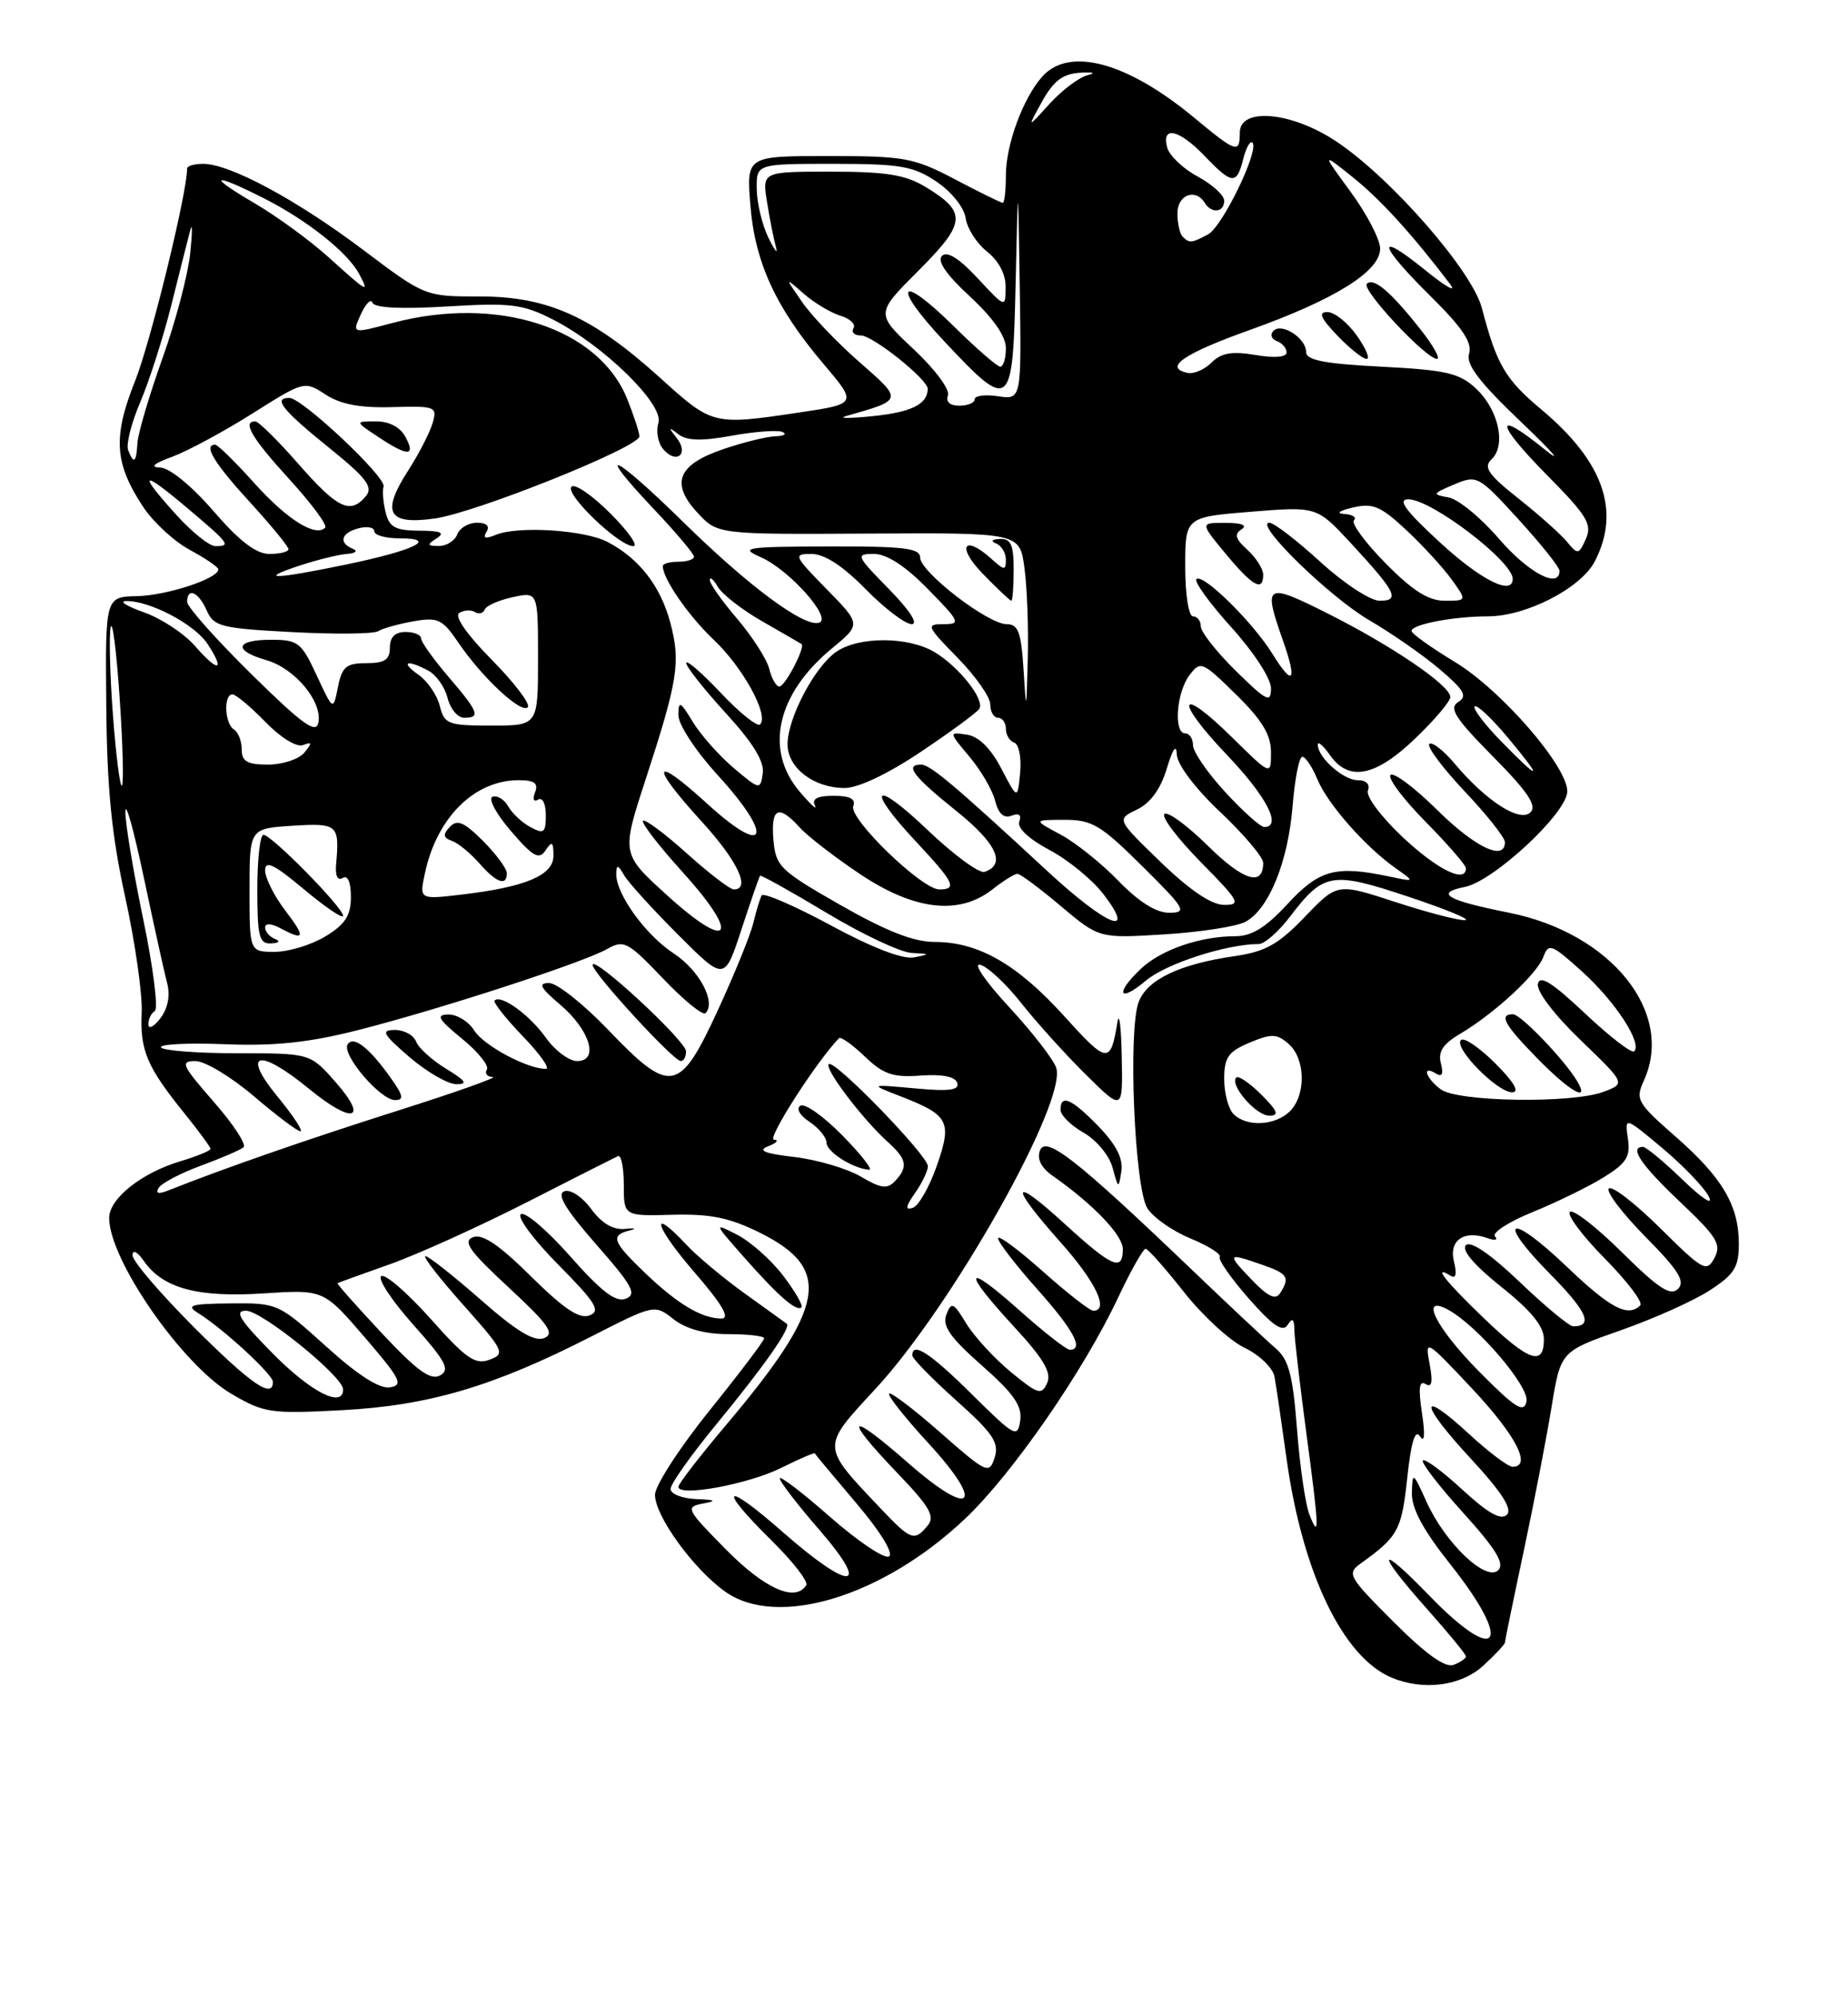 <?xml version="1.0" encoding="UTF-8" standalone="no"?>
<!DOCTYPE svg PUBLIC "-//W3C//DTD SVG 1.1//EN" "http://www.w3.org/Graphics/SVG/1.1/DTD/svg11.dtd" >
<svg xmlns="http://www.w3.org/2000/svg" xmlns:xlink="http://www.w3.org/1999/xlink" version="1.1" viewBox="0 0 237 256">
 <g >
 <path fill="currentColor"
d=" M 190.26 213.46 C 191.77 212.06 193.00 210.75 193.00 210.54 C 193.00 210.33 194.08 205.06 195.41 198.83 C 196.73 192.60 198.34 184.28 198.98 180.35 C 200.15 173.21 200.15 173.21 207.82 170.52 C 212.05 169.04 217.19 166.74 219.25 165.40 C 222.42 163.35 223.00 162.42 223.00 159.44 C 223.00 154.50 220.89 150.93 214.85 145.65 C 209.96 141.37 209.71 140.93 210.82 138.50 C 214.80 129.76 206.62 119.59 193.50 116.98 C 185.52 115.39 183.94 114.46 187.86 113.68 C 191.59 112.93 201.00 104.16 201.00 101.43 C 201.00 98.20 192.51 88.43 186.59 84.85 C 183.55 83.01 181.04 81.22 181.03 80.88 C 180.99 80.04 186.40 79.00 190.81 79.00 C 195.72 79.00 202.75 75.39 204.53 71.95 C 207.87 65.48 205.63 59.13 197.64 52.46 C 193.04 48.61 191.93 46.71 190.05 39.50 C 188.81 34.71 178.33 22.73 171.33 18.10 C 165.61 14.31 159.00 13.72 159.00 17.00 C 159.00 19.72 158.56 19.58 153.18 15.11 C 144.59 7.98 137.17 5.95 133.69 9.79 C 131.23 12.51 129.00 18.53 129.00 22.47 C 129.00 24.41 128.82 26.00 128.60 26.00 C 128.38 26.00 125.64 24.65 122.50 23.00 C 117.21 20.22 116.03 20.00 106.26 20.00 C 95.73 20.00 95.73 20.00 96.23 26.28 C 96.82 33.64 99.48 39.42 105.60 46.63 C 109.95 51.76 109.95 51.76 102.44 52.88 C 91.46 54.52 91.36 54.49 84.75 48.51 C 76.00 40.59 70.28 38.00 61.55 38.00 C 54.50 38.00 54.50 38.00 46.50 31.97 C 38.01 25.59 29.47 21.00 26.06 21.00 C 24.93 21.00 24.00 21.27 24.00 21.59 C 24.00 24.73 19.31 43.88 17.32 48.84 C 14.45 56.04 14.67 59.39 18.38 65.00 C 19.67 66.94 22.36 69.42 24.36 70.49 C 26.36 71.57 28.00 72.69 28.00 72.98 C 28.00 74.16 21.38 76.33 17.57 76.41 C 13.50 76.50 13.50 76.50 13.63 90.50 C 13.72 101.07 14.32 107.07 16.06 115.00 C 17.33 120.78 18.28 127.43 18.17 129.79 C 17.95 134.64 18.83 136.73 23.63 142.67 C 25.48 144.96 27.00 147.03 27.00 147.26 C 27.00 147.49 25.26 148.20 23.14 148.84 C 18.13 150.34 14.00 153.63 14.00 156.11 C 14.00 161.47 23.37 174.96 29.66 178.64 C 33.86 181.11 34.69 181.23 43.81 180.75 C 54.94 180.17 63.25 177.72 75.72 171.36 C 83.94 167.17 83.94 167.17 86.38 169.08 C 87.98 170.34 90.40 171.00 93.41 171.00 C 95.93 171.00 98.00 171.24 98.00 171.54 C 98.00 171.84 94.85 176.00 91.00 180.78 C 87.15 185.56 84.00 190.43 84.00 191.59 C 84.00 194.31 88.92 201.10 93.00 204.00 C 99.68 208.76 113.20 204.66 123.76 194.67 C 129.84 188.92 139.00 175.68 143.43 166.24 C 145.05 162.81 146.62 160.03 146.93 160.06 C 147.25 160.09 149.46 162.59 151.85 165.62 C 154.24 168.65 157.74 171.86 159.63 172.76 C 161.53 173.67 163.23 175.32 163.45 176.45 C 163.66 177.58 164.35 182.29 164.99 186.92 C 167.02 201.60 172.22 212.43 178.50 215.04 C 182.59 216.74 187.42 216.09 190.26 213.46 Z  M 178.72 207.88 C 172.89 202.05 172.69 201.70 174.55 200.36 C 179.31 196.94 179.75 196.13 180.47 189.47 C 180.97 184.81 181.48 183.13 182.11 184.10 C 182.69 184.99 182.79 183.90 182.36 181.10 C 181.88 177.92 182.01 176.89 182.83 177.40 C 183.64 177.89 183.78 177.14 183.34 174.80 C 182.72 171.59 182.87 171.68 188.81 178.00 C 194.42 183.98 196.50 188.00 193.98 188.00 C 193.42 188.00 190.93 186.13 188.46 183.85 C 181.88 177.79 181.98 179.78 188.60 186.93 C 192.61 191.27 193.99 193.41 193.25 194.15 C 192.50 194.90 190.82 193.95 187.57 190.96 C 185.04 188.62 182.74 186.92 182.48 187.19 C 182.22 187.45 184.54 190.47 187.64 193.89 C 191.84 198.53 192.99 200.41 192.15 201.25 C 190.60 202.80 185.35 197.80 182.95 192.50 C 181.21 188.64 181.14 188.60 181.07 191.36 C 181.02 193.35 182.52 196.12 186.00 200.50 C 194.17 210.77 192.21 213.71 183.31 204.52 C 176.59 197.58 176.37 198.77 183.00 206.21 C 185.75 209.30 188.00 212.04 188.00 212.30 C 188.00 212.57 187.29 213.06 186.42 213.39 C 185.35 213.80 182.85 212.01 178.72 207.88 Z  M 93.09 198.59 C 88.02 193.45 87.86 193.15 90.12 192.72 C 92.00 192.37 91.82 192.24 89.25 192.14 C 87.46 192.06 86.00 191.48 86.00 190.84 C 86.00 190.20 88.63 186.49 91.84 182.59 C 98.09 174.99 101.51 170.11 100.89 169.66 C 100.67 169.50 98.25 167.76 95.50 165.78 C 92.75 163.80 89.41 161.02 88.08 159.59 C 83.20 154.38 83.96 157.18 89.00 163.00 C 92.62 167.18 93.69 169.00 92.53 169.00 C 90.01 169.00 86.90 167.15 82.75 163.18 C 78.54 159.15 78.24 158.33 80.75 157.71 C 81.71 157.47 81.46 157.38 80.19 157.51 C 78.64 157.67 77.19 156.82 75.81 154.95 C 74.63 153.36 73.14 152.39 72.35 152.70 C 71.36 153.08 72.56 155.05 76.47 159.51 C 81.12 164.80 81.71 165.90 80.25 166.46 C 78.96 166.95 77.14 165.56 73.16 161.06 C 70.22 157.73 67.36 155.28 66.81 155.62 C 66.25 155.96 68.40 158.87 71.58 162.08 C 76.43 166.98 77.08 168.03 75.60 168.60 C 74.31 169.10 72.31 167.76 68.10 163.60 C 64.02 159.56 61.88 158.11 60.67 158.57 C 59.30 159.10 60.19 160.35 65.24 165.02 C 70.38 169.79 71.19 170.95 69.77 171.51 C 68.53 172.01 66.23 170.62 61.66 166.60 C 58.15 163.52 54.95 161.00 54.56 161.00 C 54.16 161.00 56.34 163.81 59.40 167.24 C 64.66 173.15 64.84 173.52 62.78 174.28 C 60.94 174.96 59.77 174.15 55.22 169.03 C 52.25 165.71 49.41 163.25 48.90 163.56 C 48.38 163.88 50.23 166.68 52.99 169.78 C 57.18 174.48 57.75 175.56 56.44 176.29 C 55.23 176.97 53.48 175.70 48.97 170.88 C 45.73 167.42 43.17 164.54 43.29 164.47 C 43.40 164.40 46.42 163.31 50.00 162.04 C 53.58 160.77 61.45 157.21 67.50 154.13 C 73.55 151.04 78.84 148.37 79.25 148.18 C 79.66 147.99 80.00 149.64 80.00 151.85 C 80.00 155.87 80.00 155.87 86.25 155.70 C 91.13 155.57 93.59 156.08 97.49 158.02 C 106.80 162.65 105.93 167.49 93.08 182.69 C 89.74 186.65 87.00 190.19 87.00 190.57 C 87.00 191.89 95.93 190.25 100.15 188.16 C 102.48 187.00 104.43 186.16 104.49 186.28 C 104.54 186.40 106.94 189.28 109.82 192.67 C 112.91 196.31 114.63 199.11 114.01 199.49 C 113.44 199.85 110.05 197.58 106.48 194.45 C 102.92 191.32 100.00 189.09 100.00 189.49 C 100.00 189.90 102.29 192.88 105.10 196.11 C 111.82 203.87 109.11 204.02 100.40 196.38 C 92.84 189.73 91.86 190.46 98.96 197.46 C 101.68 200.14 103.68 202.71 103.40 203.17 C 102.02 205.40 98.08 203.65 93.09 198.59 Z  M 100.44 163.51 C 98.92 161.51 96.28 159.17 94.59 158.29 C 91.50 156.70 91.50 156.70 95.38 161.10 C 99.79 166.10 102.16 168.17 102.78 167.56 C 103.01 167.32 101.96 165.50 100.44 163.51 Z  M 112.85 193.25 C 105.27 185.25 105.28 185.57 112.30 177.99 C 122.15 167.33 136.85 141.24 135.46 136.87 C 135.12 135.82 132.40 132.30 129.40 129.06 C 126.36 125.78 124.73 123.39 125.72 123.66 C 126.70 123.93 129.07 126.15 131.00 128.60 C 132.93 131.04 136.64 135.15 139.25 137.73 C 144.00 142.42 144.00 142.42 143.86 135.46 C 143.79 131.63 143.54 129.62 143.31 131.00 C 142.42 136.42 142.03 136.38 136.51 130.27 C 130.44 123.57 125.48 120.73 119.84 120.73 C 117.17 120.73 113.64 119.34 107.78 116.00 C 100.01 111.56 99.48 111.05 99.19 107.64 C 98.84 103.53 99.84 103.06 102.55 106.05 C 103.57 107.18 107.07 109.88 110.32 112.05 C 117.26 116.69 123.01 117.35 127.27 114.00 C 128.67 112.90 130.11 112.00 130.48 112.00 C 130.84 112.00 133.35 113.86 136.05 116.14 C 140.97 120.28 140.97 120.28 149.32 119.76 C 153.92 119.48 158.59 118.75 159.71 118.16 C 162.72 116.55 165.19 110.48 165.77 103.33 C 166.05 99.85 166.61 97.00 167.02 97.00 C 167.42 97.00 168.30 98.30 168.95 99.89 C 170.27 103.06 175.11 108.56 179.00 111.29 C 181.50 113.05 181.50 113.05 178.00 112.31 C 171.29 110.91 169.16 111.49 165.13 115.86 C 162.33 118.89 160.53 120.00 158.40 120.00 C 153.93 120.00 148.93 121.72 146.34 124.15 C 142.94 127.35 143.47 128.63 146.97 125.68 C 149.54 123.51 157.31 121.00 161.43 121.00 C 162.16 121.00 163.96 119.43 165.42 117.51 C 169.77 111.82 170.76 111.65 180.67 114.95 C 185.53 116.57 188.77 117.91 187.88 117.94 C 186.99 117.98 182.94 116.92 178.88 115.59 C 171.50 113.18 171.50 113.18 167.34 117.52 C 163.94 121.05 162.28 121.98 158.34 122.55 C 151.28 123.57 147.12 125.55 146.03 128.43 C 144.65 132.06 145.50 152.23 147.14 154.86 C 147.88 156.04 150.36 157.78 152.66 158.73 C 154.96 159.68 156.66 160.75 156.43 161.11 C 156.21 161.46 157.89 163.87 160.16 166.45 C 163.22 169.93 164.51 170.80 165.13 169.82 C 165.75 168.85 165.98 169.04 166.00 170.50 C 166.02 171.60 166.70 177.45 167.51 183.50 C 169.19 196.04 169.24 197.43 167.94 194.16 C 167.42 192.87 166.70 187.95 166.34 183.21 C 165.80 176.22 165.28 174.26 163.59 172.81 C 162.44 171.83 157.45 167.15 152.50 162.41 C 137.99 148.54 134.12 145.52 133.37 147.47 C 132.96 148.55 133.53 149.68 135.02 150.72 C 140.20 154.35 144.00 158.32 144.00 160.10 C 144.00 163.02 142.63 162.43 136.58 156.90 C 129.65 150.56 129.35 151.75 136.00 159.21 C 140.53 164.29 142.30 168.00 140.20 168.00 C 139.76 168.00 136.83 165.71 133.70 162.92 C 130.56 160.13 128.00 158.24 128.00 158.72 C 128.00 159.20 130.25 162.13 133.00 165.21 C 137.70 170.48 139.05 173.00 137.20 173.00 C 136.76 173.00 133.83 170.71 130.70 167.92 C 123.65 161.63 123.30 162.75 130.04 170.04 C 133.85 174.17 134.89 175.93 134.29 177.27 C 133.58 178.86 133.12 178.72 129.63 175.85 C 127.50 174.09 124.94 171.30 123.92 169.64 C 122.28 166.93 122.01 166.81 121.37 168.49 C 120.81 169.95 121.83 171.41 125.91 175.01 C 130.01 178.62 131.11 180.20 130.84 182.08 C 130.51 184.35 130.14 184.15 124.68 178.75 C 119.30 173.42 117.00 171.92 117.00 173.73 C 117.00 174.13 119.54 176.73 122.64 179.50 C 127.37 183.73 128.16 184.91 127.56 186.82 C 126.86 189.00 126.57 188.87 120.42 183.46 C 116.89 180.37 114.00 178.21 114.01 178.67 C 114.01 179.12 116.27 181.95 119.04 184.95 C 126.43 192.98 124.70 194.73 116.49 187.53 C 108.74 180.73 107.99 181.40 115.08 188.80 C 119.24 193.13 119.95 194.36 118.96 195.55 C 117.25 197.61 116.83 197.45 112.85 193.25 Z  M 140.89 144.38 C 137.43 140.81 136.00 140.19 136.01 142.25 C 136.01 142.94 137.34 144.26 138.97 145.18 C 140.62 146.12 142.27 148.11 142.69 149.68 C 143.42 152.39 143.46 152.41 143.81 150.13 C 144.06 148.50 143.15 146.72 140.89 144.38 Z  M 189.67 175.77 C 184.13 170.17 181.96 165.81 185.75 167.89 C 189.51 169.95 196.19 177.78 195.77 179.64 C 195.42 181.17 194.34 180.49 189.67 175.77 Z  M 35.00 173.50 C 30.73 169.18 29.99 168.00 31.55 168.00 C 33.59 168.00 44.00 176.43 44.00 178.08 C 44.00 180.54 39.89 178.45 35.00 173.50 Z  M 24.88 170.12 C 20.55 165.79 17.00 161.64 17.00 160.90 C 17.00 160.11 17.61 160.42 18.46 161.64 C 20.90 165.13 25.34 166.33 33.79 165.78 C 41.50 165.28 41.50 165.28 46.76 171.39 C 51.37 176.74 51.78 177.54 50.00 177.82 C 48.66 178.03 45.87 176.24 41.82 172.57 C 35.73 167.07 35.58 167.00 29.58 167.06 C 24.45 167.11 23.80 167.30 25.42 168.31 C 28.59 170.27 35.00 176.17 35.00 177.12 C 35.00 179.36 32.15 177.39 24.88 170.12 Z  M 190.25 168.91 C 185.31 164.16 183.67 162.06 186.04 163.52 C 186.71 163.94 186.86 163.29 186.47 161.72 C 185.78 158.99 187.74 157.61 190.75 158.69 C 191.71 159.04 192.15 158.94 191.73 158.47 C 191.31 158.01 193.47 156.61 196.54 155.36 C 199.61 154.11 203.71 152.11 205.65 150.91 C 208.60 149.09 209.12 148.25 208.77 145.92 C 208.36 143.12 208.36 143.12 213.21 147.17 C 215.87 149.41 218.55 152.19 219.15 153.37 C 219.77 154.59 218.36 153.69 215.83 151.25 C 213.41 148.91 211.10 147.00 210.71 147.00 C 208.89 147.00 210.45 149.31 215.47 154.06 C 220.21 158.54 220.80 159.51 219.87 161.24 C 218.87 163.11 218.42 162.86 212.93 157.43 C 209.70 154.23 206.73 151.94 206.33 152.33 C 205.94 152.73 208.05 155.51 211.02 158.52 C 215.26 162.81 216.16 164.24 215.20 165.20 C 214.24 166.16 212.70 165.15 208.02 160.52 C 204.74 157.27 201.73 154.94 201.33 155.33 C 200.94 155.73 202.96 158.43 205.83 161.33 C 208.70 164.24 210.74 166.93 210.36 167.31 C 208.78 168.88 206.54 167.71 200.92 162.34 C 193.52 155.28 191.73 156.13 198.83 163.33 C 203.54 168.10 204.37 170.00 201.76 170.00 C 201.26 170.00 198.17 167.45 194.90 164.32 C 191.13 160.72 188.60 159.00 188.00 159.60 C 187.39 160.21 189.05 162.15 192.52 164.93 C 196.37 167.99 198.00 170.00 198.00 171.65 C 198.00 175.18 196.06 174.49 190.25 168.91 Z  M 160.50 164.00 C 157.29 160.65 157.38 160.54 161.85 162.10 C 165.17 163.25 165.46 163.72 164.17 165.75 C 163.59 166.67 162.60 166.19 160.50 164.00 Z  M 117.35 152.91 C 118.26 151.62 119.00 150.07 119.00 149.48 C 119.00 148.10 106.96 135.70 106.28 136.39 C 105.70 136.97 110.63 143.47 113.89 146.40 C 116.31 148.59 116.49 149.56 114.79 151.38 C 113.80 152.44 112.99 152.34 110.40 150.81 C 108.65 149.78 104.83 148.65 101.90 148.30 C 97.99 147.84 97.10 147.47 98.54 146.91 C 99.62 146.49 99.94 146.11 99.25 146.07 C 98.31 146.02 104.74 136.01 107.60 133.07 C 107.83 132.84 109.32 133.89 110.90 135.41 C 113.29 137.70 114.52 138.12 118.07 137.86 C 120.83 137.66 122.50 137.99 122.76 138.79 C 123.08 139.73 121.74 139.91 117.34 139.50 C 111.50 138.97 111.50 138.97 115.50 140.52 C 121.71 142.93 122.13 143.73 120.14 149.43 C 119.19 152.14 117.81 154.56 117.06 154.81 C 116.06 155.15 116.13 154.65 117.35 152.91 Z  M 108.04 145.54 C 105.64 143.09 103.21 141.37 102.65 141.72 C 102.07 142.08 102.56 142.96 103.82 143.79 C 105.02 144.59 106.00 145.80 106.00 146.47 C 106.00 147.63 109.40 149.79 111.46 149.93 C 111.99 149.97 110.45 147.99 108.04 145.54 Z  M 20.35 152.25 C 20.72 151.65 23.15 150.37 25.76 149.41 C 28.37 148.45 30.83 147.39 31.23 147.05 C 31.64 146.71 29.92 144.08 27.41 141.22 C 23.31 136.53 23.07 136.00 25.06 136.00 C 26.29 136.00 29.65 138.03 32.55 140.50 C 35.45 142.97 38.14 145.00 38.53 145.00 C 38.92 145.00 37.58 142.97 35.55 140.50 C 30.89 134.81 33.21 134.29 39.66 139.58 C 45.23 144.14 47.34 143.59 43.04 138.70 C 39.79 135.00 39.79 135.00 30.46 135.00 C 25.32 135.00 20.91 134.66 20.65 134.25 C 20.40 133.84 24.08 133.65 28.84 133.84 C 35.32 134.09 39.64 133.63 46.00 132.01 C 56.51 129.33 74.70 123.41 77.84 121.65 C 80.02 120.42 80.50 120.68 85.02 125.41 C 87.68 128.20 90.13 130.20 90.48 129.86 C 91.87 128.46 89.69 124.36 86.42 122.22 C 82.79 119.84 78.99 114.59 79.03 112.00 C 79.06 110.78 79.25 110.82 80.04 112.18 C 80.58 113.11 83.70 116.54 86.97 119.81 C 92.92 125.76 92.92 125.76 95.09 119.13 C 96.29 115.48 97.36 112.39 97.47 112.25 C 97.58 112.11 101.42 114.25 106.00 117.00 C 110.57 119.75 115.48 122.06 116.91 122.14 C 119.31 122.26 119.33 122.30 117.22 122.71 C 115.78 122.99 111.83 121.47 106.52 118.59 C 101.88 116.09 97.91 114.37 97.68 114.77 C 97.46 115.17 96.98 116.76 96.61 118.30 C 96.24 119.84 94.18 124.90 92.03 129.55 C 87.14 140.14 85.99 140.34 78.00 132.00 C 74.84 128.70 71.43 126.00 70.42 126.00 C 68.97 126.00 69.27 126.59 71.82 128.75 C 75.67 132.02 76.88 136.00 74.01 136.00 C 72.98 136.00 71.17 134.65 70.00 133.00 C 67.93 130.09 64.25 127.42 63.43 128.24 C 63.21 128.45 64.84 130.52 67.05 132.82 C 69.27 135.12 70.59 137.00 70.01 137.00 C 67.60 137.00 62.02 134.01 60.81 132.07 C 60.10 130.93 58.61 130.02 57.51 130.03 C 55.86 130.06 56.18 130.62 59.25 133.13 C 61.31 134.81 62.75 136.60 62.44 137.10 C 62.13 137.59 62.47 138.02 63.19 138.04 C 63.91 138.06 58.42 140.01 51.00 142.36 C 39.40 146.04 28.87 149.69 21.59 152.58 C 20.31 153.09 19.90 152.98 20.35 152.25 Z  M 50.11 138.16 C 47.34 134.26 45.31 132.69 44.58 133.87 C 43.79 135.15 48.77 141.00 50.66 141.00 C 51.84 141.00 51.72 140.42 50.11 138.16 Z  M 57.22 136.99 C 55.41 135.89 53.67 134.32 53.36 133.49 C 53.04 132.67 51.82 132.01 50.64 132.01 C 48.81 132.03 49.07 132.52 52.50 135.48 C 54.70 137.37 57.40 138.94 58.50 138.96 C 60.05 138.98 59.77 138.55 57.22 136.99 Z  M 87.98 134.75 C 87.95 133.39 76.00 122.34 76.00 123.68 C 76.00 124.71 86.37 136.00 87.31 136.00 C 87.69 136.00 87.99 135.44 87.98 134.75 Z  M 158.20 142.80 C 157.54 142.14 157.00 140.12 157.00 138.30 C 157.00 135.53 157.52 134.79 160.25 133.64 C 163.06 132.46 163.74 132.48 165.25 133.79 C 167.43 135.68 167.52 140.34 165.43 142.43 C 163.56 144.29 159.88 144.48 158.20 142.80 Z  M 161.76 140.30 C 160.27 138.82 158.83 137.83 158.55 138.11 C 157.64 139.03 161.07 143.00 162.78 143.00 C 164.09 143.00 163.87 142.41 161.76 140.30 Z  M 184.75 139.61 C 182.81 138.14 182.32 136.46 184.16 137.60 C 184.94 138.08 185.14 137.66 184.79 136.30 C 184.40 134.81 185.05 133.81 187.22 132.53 C 191.64 129.92 197.11 124.87 197.93 122.65 C 198.60 120.85 198.99 121.00 202.89 124.52 C 207.15 128.36 210.64 133.70 209.58 134.75 C 209.28 135.06 206.44 132.88 203.29 129.91 C 199.05 125.91 197.46 124.92 197.23 126.12 C 197.04 127.06 199.35 130.09 202.69 133.30 C 208.48 138.87 208.48 138.87 205.68 139.93 C 201.63 141.47 186.90 141.24 184.75 139.61 Z  M 191.77 136.30 C 189.73 134.26 187.75 132.92 187.36 133.31 C 186.39 134.28 192.00 140.00 193.92 140.00 C 194.93 140.00 194.18 138.71 191.77 136.30 Z  M 202.30 138.63 C 200.72 135.93 195.04 130.00 194.03 130.00 C 192.18 130.00 192.93 131.36 197.21 135.71 C 201.31 139.89 203.91 141.38 202.30 138.63 Z  M 19.03 131.31 C 19.01 130.65 19.38 129.88 19.85 129.59 C 20.32 129.30 19.65 123.99 18.36 117.78 C 17.07 111.58 16.04 105.38 16.08 104.00 C 16.11 102.62 17.17 106.45 18.45 112.50 C 19.73 118.55 21.07 124.62 21.43 126.00 C 21.85 127.58 21.54 129.23 20.58 130.50 C 19.74 131.60 19.05 131.96 19.03 131.31 Z  M 32.00 114.09 C 32.00 106.19 32.00 106.19 37.50 105.84 C 43.34 105.48 43.56 105.68 43.10 110.84 C 42.98 112.26 43.31 112.93 43.95 112.53 C 44.60 112.13 45.00 113.06 45.00 114.96 C 45.00 117.35 44.28 118.47 41.75 120.01 C 39.96 121.10 37.04 121.99 35.25 122.00 C 32.00 122.00 32.00 122.00 32.00 114.09 Z  M 35.25 120.34 C 34.56 120.06 34.00 119.41 34.00 118.88 C 34.00 118.31 34.77 118.34 35.93 118.96 C 39.11 120.66 39.24 120.18 36.55 116.66 C 35.15 114.82 34.00 112.52 34.00 111.56 C 34.00 110.22 35.17 110.79 39.00 114.00 C 41.75 116.30 44.00 117.82 44.00 117.38 C 44.00 116.33 34.82 107.00 33.79 107.00 C 33.35 107.00 33.00 110.15 33.00 114.00 C 33.00 120.03 33.24 120.99 34.75 120.92 C 35.80 120.87 36.00 120.64 35.25 120.34 Z  M 85.53 114.73 C 79.69 109.43 79.69 109.43 82.78 99.96 C 86.95 87.17 87.31 84.88 85.97 79.83 C 84.72 75.12 81.96 71.57 77.91 69.46 C 74.95 67.92 66.43 67.38 63.59 68.55 C 62.24 69.11 61.88 69.00 62.39 68.17 C 62.85 67.43 62.40 67.00 61.17 67.00 C 60.09 67.00 58.95 67.67 58.64 68.50 C 58.32 69.32 57.26 69.99 56.28 69.98 C 54.77 69.97 54.72 69.82 56.00 69.00 C 57.12 68.28 56.55 68.03 53.77 68.02 C 50.71 68.00 49.93 67.58 49.46 65.69 C 49.14 64.41 49.02 62.91 49.19 62.36 C 49.55 61.16 38.74 51.00 37.11 51.00 C 34.97 51.00 36.19 52.54 42.13 57.33 C 47.00 61.26 47.89 62.42 46.93 63.58 C 44.94 65.98 43.31 65.21 38.31 59.51 C 35.67 56.49 33.16 54.02 32.75 54.01 C 31.01 53.98 32.30 56.17 37.13 61.45 C 39.95 64.54 42.01 67.32 41.71 67.63 C 40.46 68.88 36.84 66.61 32.64 61.95 C 30.20 59.23 27.93 57.00 27.60 57.00 C 26.04 57.00 27.42 59.30 32.00 64.31 C 34.75 67.32 37.00 70.05 37.00 70.39 C 37.00 70.73 35.90 71.00 34.56 71.00 C 32.84 71.00 30.71 69.37 27.37 65.50 C 24.60 62.30 21.76 59.97 20.56 59.93 C 19.17 59.88 19.68 59.43 22.12 58.53 C 24.11 57.79 28.73 55.30 32.39 52.99 C 39.00 48.82 39.05 48.81 41.75 50.57 C 43.66 51.82 46.17 52.30 50.29 52.18 C 55.89 52.03 56.10 52.11 55.47 54.26 C 55.10 55.49 53.69 58.23 52.33 60.34 C 48.86 65.72 49.74 67.30 55.74 66.46 C 61.06 65.71 82.00 57.31 82.00 55.93 C 82.00 55.44 81.30 53.30 80.45 51.17 C 76.79 42.02 63.81 37.81 50.32 41.40 C 45.14 42.78 45.14 42.78 46.28 40.28 C 46.91 38.90 47.58 38.24 47.77 38.80 C 47.99 39.46 51.41 39.64 57.33 39.28 C 65.54 38.79 67.04 38.98 70.92 40.96 C 77.45 44.29 85.18 51.86 84.44 54.20 C 84.11 55.24 84.37 56.74 85.03 57.54 C 86.71 59.56 88.41 58.23 86.80 56.16 C 85.68 54.74 85.71 54.66 87.00 55.66 C 88.08 56.50 89.99 56.55 93.82 55.85 C 96.75 55.32 99.68 55.10 100.32 55.36 C 100.97 55.63 100.57 55.88 99.43 55.92 C 98.29 55.96 95.27 56.71 92.72 57.58 C 86.91 59.56 85.95 61.95 89.46 65.73 C 92.03 68.50 92.03 68.50 111.40 68.39 C 130.77 68.28 130.77 68.28 131.38 72.78 C 131.72 75.25 131.91 80.48 131.81 84.39 C 131.62 91.39 131.62 91.41 131.26 85.75 C 130.96 81.01 130.58 80.00 129.09 80.00 C 126.69 80.00 118.00 73.30 118.00 71.45 C 118.00 70.26 115.88 70.01 106.25 70.04 C 95.60 70.07 94.78 70.20 97.55 71.41 C 101.19 72.99 106.77 79.24 105.06 79.81 C 103.16 80.45 96.02 75.16 87.56 66.85 C 78.63 58.09 76.03 56.98 83.89 65.29 C 86.70 68.26 89.00 70.99 89.00 71.35 C 89.00 71.71 88.10 72.00 87.00 72.00 C 85.90 72.00 85.00 72.25 85.00 72.55 C 85.00 74.18 88.29 78.93 91.53 82.00 C 95.28 85.54 98.65 91.68 97.48 92.85 C 97.14 93.20 94.86 91.38 92.43 88.80 C 89.99 86.22 88.00 84.50 88.00 84.98 C 88.00 85.45 90.28 88.34 93.07 91.39 C 96.56 95.20 98.05 97.62 97.82 99.12 C 97.51 101.27 97.44 101.26 94.11 98.45 C 92.24 96.87 89.88 94.22 88.86 92.54 C 87.23 89.86 87.01 89.76 87.00 91.67 C 87.00 92.88 89.23 96.28 92.08 99.39 C 99.32 107.32 98.35 110.00 90.75 103.06 C 83.67 96.59 83.23 97.91 90.00 105.31 C 94.59 110.33 96.32 114.00 94.11 114.00 C 93.62 114.00 90.90 111.92 88.07 109.37 C 85.24 106.83 82.72 104.95 82.46 105.20 C 82.21 105.46 84.54 108.47 87.64 111.89 C 95.07 120.11 93.61 122.08 85.53 114.73 Z  M 130.00 73.00 C 130.00 69.83 129.64 69.02 128.25 69.08 C 127.20 69.13 127.00 69.36 127.75 69.66 C 128.44 69.94 129.00 70.87 129.00 71.74 C 129.00 73.14 128.80 73.13 127.17 71.65 C 123.63 68.45 122.63 70.02 126.00 73.50 C 127.87 75.42 129.53 77.00 129.70 77.00 C 129.86 77.00 130.00 75.20 130.00 73.00 Z  M 78.27 65.80 C 75.96 63.49 73.72 61.95 73.29 62.38 C 72.38 63.29 79.37 70.00 81.22 70.00 C 81.91 70.00 80.58 68.11 78.27 65.80 Z  M 52.00 56.00 C 51.33 54.75 49.91 54.00 48.21 54.01 C 45.50 54.01 45.50 54.01 48.50 56.00 C 52.31 58.53 53.35 58.53 52.00 56.00 Z  M 134.34 111.67 C 122.49 100.70 119.29 98.00 118.13 98.00 C 115.97 98.00 117.13 99.52 122.59 103.90 C 127.81 108.07 129.09 110.81 126.26 111.75 C 125.58 111.97 122.32 109.58 119.01 106.43 C 112.01 99.75 110.90 100.84 117.50 107.90 C 122.38 113.12 122.81 114.00 120.46 114.00 C 118.22 114.00 108.82 104.90 109.43 103.33 C 109.78 102.40 109.01 102.00 106.91 102.00 C 104.82 102.00 104.08 102.39 104.51 103.25 C 104.86 103.94 103.99 103.15 102.58 101.50 C 97.99 96.14 99.60 88.95 106.70 83.10 C 110.43 80.02 110.43 80.02 106.01 75.51 C 101.79 71.21 101.70 71.00 104.08 71.00 C 105.73 71.00 108.10 72.54 111.00 75.50 C 113.43 77.97 116.09 80.00 116.92 80.00 C 117.82 80.00 116.65 78.20 114.00 75.50 C 109.79 71.21 109.70 71.00 112.08 71.00 C 113.73 71.00 116.10 72.54 119.00 75.50 C 123.13 79.71 123.26 80.00 121.00 80.00 C 118.72 80.00 118.83 80.25 122.79 84.29 C 125.11 86.65 127.00 89.35 127.00 90.29 C 127.00 91.23 127.45 92.00 128.00 92.00 C 128.55 92.00 129.00 92.64 129.00 93.42 C 129.00 94.20 129.49 95.00 130.08 95.19 C 130.67 95.39 131.01 97.12 130.83 99.03 C 130.50 102.50 130.50 102.50 128.41 98.50 C 127.04 95.89 125.51 94.38 123.99 94.16 C 121.67 93.82 121.67 93.82 124.33 96.99 C 125.80 98.73 127.28 101.27 127.62 102.64 C 128.04 104.30 128.74 104.93 129.73 104.55 C 130.69 104.18 131.04 104.45 130.72 105.30 C 130.41 106.10 131.91 107.51 134.58 108.94 C 136.99 110.21 140.11 112.77 141.53 114.63 C 145.85 120.29 141.90 118.66 134.34 111.67 Z  M 118.13 96.34 C 121.95 93.78 125.31 91.31 125.59 90.85 C 126.32 89.67 122.99 85.46 119.85 83.58 C 116.45 81.56 110.09 81.55 107.21 83.57 C 104.45 85.50 101.00 92.07 101.00 95.40 C 101.00 98.42 104.37 101.00 108.32 101.00 C 110.08 101.00 113.88 99.19 118.13 96.34 Z  M 143.45 112.92 C 141.28 110.67 137.93 107.99 136.00 106.96 C 132.50 105.09 132.50 105.09 136.50 105.08 C 140.05 105.07 141.17 105.74 146.50 111.03 C 152.03 116.51 152.30 116.98 149.95 116.99 C 148.28 117.00 146.05 115.60 143.45 112.92 Z  M 148.85 110.49 C 143.19 105.02 143.19 105.02 145.82 103.76 C 147.54 102.93 148.85 101.13 149.64 98.50 C 150.41 95.96 150.87 95.30 150.92 96.69 C 150.97 97.99 153.24 101.01 156.50 104.09 C 159.53 106.95 162.00 109.87 162.00 110.59 C 162.00 113.68 159.47 112.90 154.93 108.43 C 152.24 105.78 149.72 103.94 149.33 104.34 C 148.94 104.73 151.05 107.51 154.02 110.52 C 158.97 115.54 159.22 116.00 156.97 115.98 C 155.35 115.97 152.55 114.07 148.85 110.49 Z  M 54.50 111.90 C 56.03 104.77 60.85 100.00 66.51 100.00 C 68.54 100.00 69.07 100.39 68.62 101.55 C 68.28 102.44 68.44 102.84 69.01 102.49 C 69.57 102.15 70.00 103.02 70.00 104.48 C 70.00 106.74 69.75 106.94 68.04 106.02 C 66.97 105.45 65.68 104.25 65.18 103.36 C 64.68 102.47 63.78 101.91 63.17 102.12 C 62.56 102.33 63.62 104.30 65.51 106.50 C 68.36 109.82 69.12 110.24 69.96 109.00 C 70.79 107.76 70.97 107.88 70.98 109.65 C 71.00 112.18 67.45 113.69 59.20 114.66 C 53.77 115.30 53.77 115.30 54.50 111.90 Z  M 65.00 111.92 C 65.00 111.33 63.62 109.47 61.94 107.78 C 59.50 105.35 58.63 104.98 57.69 105.99 C 56.76 106.97 56.83 107.37 57.96 107.78 C 58.77 108.07 60.34 109.36 61.46 110.64 C 63.66 113.15 65.00 113.64 65.00 111.92 Z  M 179.92 107.33 C 177.14 104.72 175.15 102.06 175.43 101.33 C 175.74 100.53 175.22 100.00 174.12 100.00 C 172.28 100.00 169.00 97.08 169.00 95.45 C 169.00 94.96 169.70 95.56 170.56 96.78 C 172.97 100.22 176.38 99.56 181.48 94.67 C 183.97 92.29 186.00 89.89 186.00 89.34 C 186.00 87.86 178.52 82.77 170.25 78.62 C 162.31 74.63 161.97 74.83 164.51 82.03 C 166.40 87.38 165.85 88.11 163.18 83.80 C 160.66 79.73 154.24 73.42 153.44 74.23 C 153.12 74.55 155.14 77.34 157.93 80.42 C 160.79 83.58 163.00 86.98 163.00 88.22 C 163.00 90.15 162.46 89.89 158.50 86.00 C 156.03 83.57 154.00 81.00 154.00 80.29 C 154.00 79.58 153.55 79.00 153.00 79.00 C 152.44 79.00 152.00 76.21 152.00 72.64 C 152.00 66.28 152.00 66.28 160.44 65.59 C 168.87 64.91 168.87 64.91 173.19 69.56 C 179.06 75.90 179.61 77.00 176.94 77.00 C 175.74 77.00 172.34 74.77 169.31 72.00 C 166.30 69.25 163.37 67.00 162.79 67.00 C 160.74 67.00 170.54 76.55 175.61 79.50 C 178.45 81.15 182.52 83.98 184.64 85.78 C 187.80 88.47 188.23 89.23 187.00 89.99 C 185.78 90.76 186.62 92.06 191.46 96.96 C 195.90 101.44 197.13 103.27 196.29 104.11 C 194.93 105.47 190.60 102.69 186.54 97.86 C 185.10 96.15 183.64 95.03 183.30 95.36 C 182.97 95.70 185.01 98.43 187.84 101.43 C 190.68 104.43 193.00 107.36 193.00 107.94 C 193.00 110.44 189.19 108.63 184.31 103.81 C 181.41 100.95 178.73 98.94 178.33 99.33 C 177.94 99.73 179.95 102.41 182.81 105.31 C 185.66 108.20 188.00 110.89 188.00 111.28 C 188.00 113.27 184.38 111.50 179.92 107.33 Z  M 162.00 73.65 C 162.00 72.92 161.09 71.49 159.98 70.48 C 158.43 69.08 158.25 68.46 159.23 67.84 C 160.02 67.33 159.26 67.02 157.19 67.02 C 153.89 67.00 153.89 67.00 157.19 70.98 C 160.66 75.16 162.00 75.90 162.00 73.65 Z  M 157.13 101.52 C 154.86 99.06 153.00 96.36 153.00 95.52 C 153.00 94.69 152.55 94.00 152.00 94.00 C 150.49 94.00 150.86 88.76 152.54 86.55 C 153.96 84.67 154.17 84.75 158.51 89.01 C 161.86 92.29 163.00 94.18 163.00 96.42 C 163.00 99.42 163.00 99.42 158.02 94.52 C 151.07 87.68 150.53 89.61 157.38 96.79 C 162.45 102.11 164.46 106.00 162.13 106.00 C 161.65 106.00 159.40 103.99 157.13 101.52 Z  M 14.49 91.74 C 14.10 86.57 13.97 81.48 14.19 80.42 C 14.42 79.36 14.93 83.39 15.34 89.38 C 15.75 95.36 15.88 100.45 15.64 100.70 C 15.40 100.94 14.88 96.91 14.49 91.74 Z  M 192.52 95.02 C 190.38 92.83 188.85 90.81 189.12 90.54 C 189.40 90.27 191.30 92.06 193.36 94.52 C 197.99 100.07 197.65 100.27 192.52 95.02 Z  M 31.00 96.06 C 31.00 94.99 30.55 93.84 30.00 93.50 C 28.81 92.77 28.65 89.00 29.80 89.00 C 30.25 89.00 32.14 90.59 34.02 92.52 C 35.99 94.55 38.04 95.81 38.86 95.50 C 40.03 95.05 40.06 95.23 39.02 96.48 C 38.32 97.31 36.24 98.00 34.38 98.00 C 31.70 98.00 31.00 97.60 31.00 96.06 Z  M 32.23 86.40 C 27.70 81.94 24.00 77.78 24.00 77.15 C 24.00 75.22 25.47 75.87 26.51 78.25 C 27.42 80.31 28.34 80.54 37.50 81.02 C 43.00 81.31 47.95 81.26 48.50 80.90 C 49.05 80.55 51.08 79.98 53.00 79.64 C 56.15 79.08 56.73 79.35 58.75 82.32 C 61.83 86.85 66.83 91.51 67.68 90.65 C 68.07 90.27 66.00 87.54 63.09 84.59 C 59.85 81.31 58.23 78.98 58.90 78.56 C 59.51 78.19 60.41 78.14 60.91 78.45 C 61.42 78.76 61.98 78.61 62.16 78.13 C 62.35 77.64 63.96 76.93 65.75 76.54 C 69.00 75.84 69.00 75.84 69.00 84.42 C 69.00 93.00 69.00 93.00 63.02 93.00 C 57.46 93.00 56.99 92.82 56.40 90.48 C 56.06 89.09 54.82 87.29 53.66 86.48 C 51.30 84.82 52.16 84.48 54.95 85.97 C 55.95 86.51 57.06 88.08 57.40 89.47 C 57.75 90.86 58.70 92.00 59.52 92.00 C 61.67 92.00 61.40 91.28 57.50 86.73 C 55.58 84.48 54.00 82.27 54.00 81.82 C 54.00 81.37 53.10 81.00 52.00 81.00 C 50.67 81.00 50.00 81.67 50.00 83.00 C 50.00 84.56 49.33 85.00 46.98 85.00 C 44.40 85.00 43.86 85.46 43.34 88.06 C 42.73 91.12 42.73 91.12 40.61 86.56 C 38.65 82.33 38.23 82.00 34.75 82.00 C 30.18 82.00 29.86 83.38 34.15 84.61 C 37.81 85.66 41.36 89.91 40.83 92.62 C 40.54 94.12 38.80 92.86 32.23 86.40 Z  M 98.65 85.72 C 98.33 84.47 96.48 81.59 94.54 79.31 C 92.59 77.04 91.01 74.80 91.03 74.34 C 91.05 73.88 91.51 74.28 92.07 75.23 C 92.62 76.18 95.20 78.18 97.79 79.66 C 100.38 81.14 102.63 82.44 102.79 82.55 C 103.33 82.91 100.68 88.00 99.95 88.00 C 99.55 88.00 98.96 86.98 98.65 85.72 Z  M 25.00 82.79 C 23.62 81.21 20.70 79.28 18.50 78.50 C 16.30 77.72 15.23 77.07 16.13 77.04 C 19.16 76.96 24.95 80.00 26.62 82.54 C 28.94 86.08 27.99 86.23 25.00 82.79 Z  M 177.69 72.19 C 175.08 69.55 173.26 67.07 173.64 66.69 C 174.02 66.31 173.47 65.95 172.42 65.88 C 171.28 65.81 171.73 65.47 173.50 65.05 C 176.06 64.45 177.06 64.87 180.33 67.92 C 182.44 69.89 185.06 72.74 186.15 74.25 C 188.14 77.00 188.14 77.00 185.28 77.00 C 183.19 77.00 181.15 75.71 177.69 72.19 Z  M 184.59 69.45 C 180.22 65.42 179.18 64.00 180.62 64.00 C 183.57 64.00 194.00 71.94 194.00 74.20 C 194.00 76.41 189.88 74.34 184.59 69.45 Z  M 38.50 72.47 C 40.70 71.75 43.40 71.08 44.50 71.00 C 45.60 70.91 45.94 70.62 45.25 70.34 C 43.38 69.58 43.74 68.30 46.00 67.71 C 47.10 67.42 48.00 67.60 48.00 68.09 C 48.00 68.59 49.44 69.00 51.20 69.00 C 56.29 69.00 53.22 70.52 44.48 72.34 C 35.11 74.28 32.86 74.33 38.50 72.47 Z  M 192.25 69.07 C 189.92 66.36 187.00 63.96 185.75 63.75 C 183.64 63.38 183.69 63.28 186.50 62.09 C 189.43 60.86 189.62 60.96 194.75 66.58 C 197.64 69.74 200.00 72.70 200.00 73.16 C 200.00 75.54 196.01 73.43 192.25 69.07 Z  M 200.96 69.44 C 200.16 68.47 197.35 65.97 194.73 63.89 C 190.85 60.82 190.21 59.88 191.28 58.88 C 193.19 57.10 192.19 52.53 189.32 49.83 C 187.18 47.82 185.53 47.43 177.17 47.00 C 169.82 46.62 167.50 46.17 167.50 45.11 C 167.50 43.32 164.34 41.31 163.30 42.42 C 162.86 42.89 163.06 43.47 163.75 43.72 C 164.44 43.97 165.00 44.62 165.00 45.17 C 165.00 45.79 163.46 45.92 161.01 45.50 C 158.00 44.99 156.63 45.23 155.39 46.46 C 154.49 47.36 153.11 47.96 152.33 47.80 C 149.16 47.14 151.75 45.34 160.29 42.29 C 171.19 38.40 177.00 34.78 177.00 31.87 C 177.00 30.71 175.31 27.46 173.25 24.64 C 169.50 19.52 169.50 19.52 173.53 22.75 C 177.09 25.60 181.19 30.12 186.01 36.47 C 186.83 37.56 185.36 36.72 182.75 34.60 C 176.32 29.40 176.74 31.33 183.50 38.00 C 187.51 41.96 188.84 43.93 188.41 45.30 C 187.96 46.70 189.65 48.91 195.16 54.17 C 199.20 58.02 200.51 59.56 198.08 57.59 C 191.54 52.30 191.76 54.19 198.48 60.98 C 203.53 66.08 204.21 67.21 203.39 69.06 C 202.47 71.11 202.35 71.12 200.96 69.44 Z  M 174.00 43.00 C 172.83 41.35 171.14 40.00 170.24 40.00 C 169.03 40.00 169.35 40.75 171.50 43.00 C 173.08 44.65 174.77 46.00 175.26 46.00 C 175.74 46.00 175.17 44.65 174.00 43.00 Z  M 182.12 42.15 C 178.33 37.36 176.15 35.52 175.29 36.38 C 174.56 37.11 182.88 46.00 184.29 46.00 C 184.77 46.00 183.80 44.27 182.12 42.15 Z  M 22.62 66.00 C 17.60 60.45 18.10 60.12 24.00 65.10 C 29.44 69.69 29.67 70.00 27.62 70.00 C 26.86 70.00 24.61 68.20 22.62 66.00 Z  M 16.43 57.68 C 16.15 56.95 16.86 54.17 18.00 51.51 C 19.14 48.84 20.93 43.25 21.98 39.08 C 23.02 34.91 24.11 30.60 24.40 29.50 C 24.68 28.40 24.68 29.75 24.39 32.50 C 24.10 35.25 22.49 41.33 20.81 46.00 C 19.14 50.67 17.71 55.51 17.63 56.75 C 17.48 59.32 17.16 59.57 16.43 57.68 Z  M 108.50 53.33 C 115.85 51.24 115.83 51.32 110.22 46.41 C 107.38 43.93 104.07 40.46 102.86 38.70 C 100.64 35.50 100.64 35.50 103.07 37.64 C 104.41 38.81 106.52 40.08 107.76 40.46 C 109.01 40.83 109.77 41.56 109.46 42.07 C 109.14 42.58 109.57 43.00 110.41 43.00 C 111.94 43.00 119.01 48.65 118.98 49.85 C 118.94 51.81 116.92 52.82 112.00 53.33 C 108.97 53.64 107.40 53.64 108.50 53.33 Z  M 121.57 50.67 C 121.85 49.94 119.90 47.31 117.18 44.77 C 112.29 40.19 112.29 40.19 117.79 34.69 C 123.90 28.58 124.03 27.21 118.78 24.01 C 116.15 22.40 113.74 22.01 106.62 22.00 C 97.74 22.00 97.74 22.00 98.37 25.91 C 98.71 28.06 99.23 30.65 99.51 31.66 C 99.80 32.67 99.37 32.15 98.56 30.50 C 97.75 28.85 97.07 26.04 97.05 24.25 C 97.00 21.00 97.00 21.00 106.85 21.00 C 115.45 21.00 117.14 21.29 120.10 23.28 C 122.04 24.59 123.65 26.60 123.84 27.96 C 124.03 29.28 125.27 31.21 126.59 32.25 C 128.09 33.43 128.99 35.16 128.97 36.82 C 128.95 39.50 128.95 39.50 125.37 35.65 C 123.01 33.11 121.46 32.14 120.80 32.80 C 120.15 33.45 121.37 35.22 124.41 38.02 C 127.38 40.77 129.00 43.09 129.00 44.63 C 129.00 45.93 128.68 47.00 128.28 47.00 C 127.89 47.00 125.20 44.66 122.31 41.81 C 115.26 34.85 114.26 36.45 121.09 43.74 C 129.63 52.83 129.89 52.62 130.25 36.32 C 130.56 22.50 130.56 22.50 130.78 36.86 C 131.00 51.23 131.00 51.23 128.00 50.79 C 126.35 50.54 125.00 50.72 125.00 51.17 C 125.00 51.63 124.11 52.00 123.03 52.00 C 121.81 52.00 121.26 51.50 121.57 50.67 Z  M 42.15 32.98 C 39.75 30.82 35.48 27.70 32.65 26.05 C 26.43 22.42 27.20 22.05 33.89 25.44 C 39.41 28.24 44.58 32.35 46.06 35.11 C 47.42 37.66 47.17 37.52 42.15 32.98 Z  M 151.67 30.33 C 151.30 29.97 151.00 28.62 151.00 27.33 C 151.00 24.97 153.32 24.09 154.50 26.00 C 155.38 27.42 157.00 27.24 157.00 25.73 C 157.00 25.03 155.46 23.63 153.59 22.62 C 151.71 21.61 149.95 19.93 149.68 18.89 C 148.94 16.06 151.23 16.59 154.50 20.00 C 158.02 23.67 158.60 23.72 159.44 20.38 C 159.80 18.94 160.33 18.00 160.62 18.28 C 161.54 19.21 156.78 29.05 154.93 30.04 C 152.80 31.18 152.54 31.20 151.67 30.33 Z  M 133.65 13.00 C 135.13 10.34 136.30 9.46 138.55 9.32 C 140.20 9.22 140.62 9.36 139.50 9.63 C 138.40 9.90 136.20 11.56 134.60 13.31 C 131.71 16.50 131.71 16.50 133.65 13.00 Z "/>
</g>
</svg>